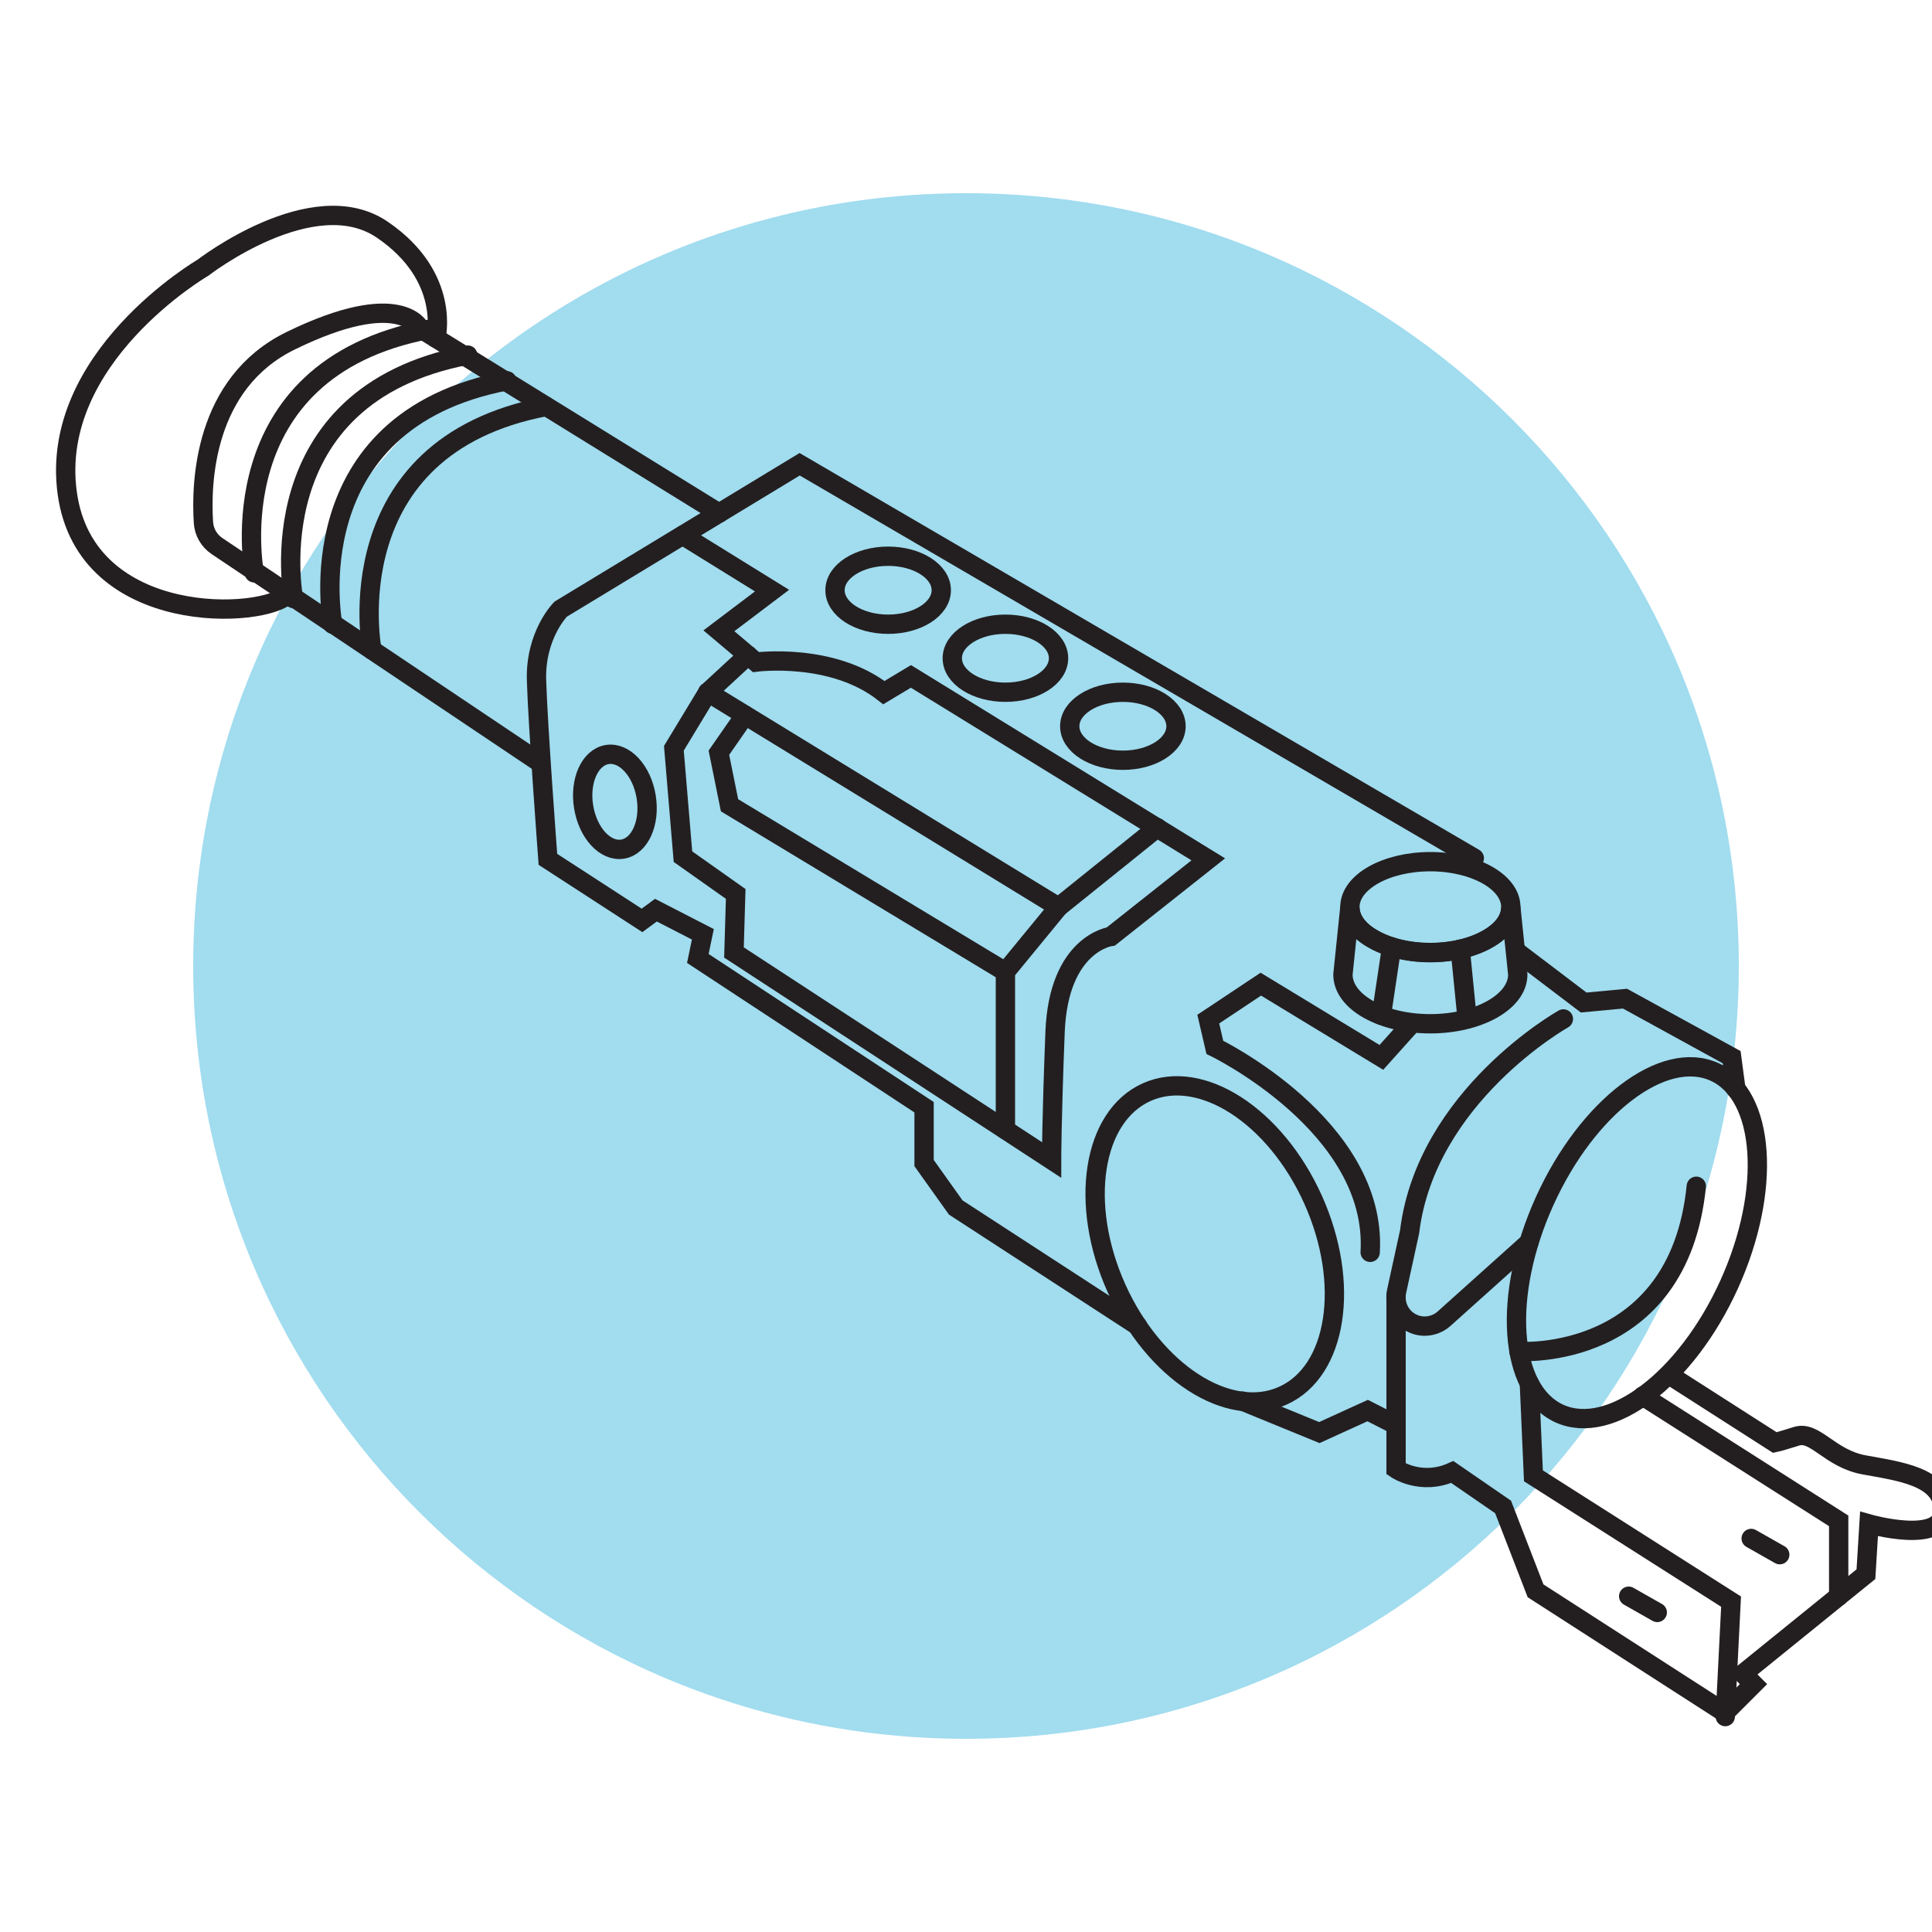 <svg width="100" height="100" viewBox="0 0 100 100" fill="none" xmlns="http://www.w3.org/2000/svg">
<g clip-path="url(#clip0_5626_30352)">
<path d="M50 90C72.091 90 90 72.091 90 50C90 27.909 72.091 10 50 10C27.909 10 10 27.909 10 50C10 72.091 27.909 90 50 90Z" fill="#A1DCEF"/>
<path d="M27.97 39.49L11.24 28.27C10.82 27.99 10.56 27.54 10.53 27.04C10.4 25.04 10.53 19.83 15.06 17.63C20.72 14.87 21.73 16.99 21.73 16.99L37.22 26.56" stroke="#231F20" stroke-miterlimit="10" stroke-linecap="round"/>
<path d="M22.56 17.5C22.56 17.5 23.38 14.34 19.79 11.89C16.2 9.44 10.5 13.86 10.5 13.86C10.5 13.86 2.52 18.51 3.48 25.52C4.44 32.53 13.74 32.05 14.92 30.74" stroke="#231F20" stroke-miterlimit="10" stroke-linecap="round"/>
<path d="M19.25 33.64C19.25 33.64 17.23 23.13 28.27 21.04" stroke="#231F20" stroke-miterlimit="10" stroke-linecap="round"/>
<path d="M17.22 32.31C17.22 32.31 15.2 21.8 26.24 19.71" stroke="#231F20" stroke-miterlimit="10" stroke-linecap="round"/>
<path d="M15.19 30.98C15.19 30.98 13.17 20.47 24.21 18.38" stroke="#231F20" stroke-miterlimit="10" stroke-linecap="round"/>
<path d="M13.16 29.65C13.16 29.65 11.14 19.14 22.18 17.05" stroke="#231F20" stroke-miterlimit="10" stroke-linecap="round"/>
<path d="M45.97 32.31C47.489 32.31 48.72 31.522 48.72 30.55C48.72 29.578 47.489 28.79 45.97 28.79C44.451 28.79 43.22 29.578 43.22 30.55C43.22 31.522 44.451 32.31 45.97 32.31Z" stroke="#231F20" stroke-miterlimit="10" stroke-linecap="round"/>
<path d="M52.04 35.83C53.559 35.83 54.79 35.042 54.79 34.07C54.79 33.098 53.559 32.31 52.04 32.31C50.521 32.31 49.29 33.098 49.29 34.07C49.29 35.042 50.521 35.83 52.04 35.83Z" stroke="#231F20" stroke-miterlimit="10" stroke-linecap="round"/>
<path d="M58.12 39.35C59.639 39.35 60.87 38.562 60.87 37.59C60.87 36.618 59.639 35.83 58.12 35.83C56.601 35.83 55.37 36.618 55.37 37.59C55.37 38.562 56.601 39.35 58.12 39.35Z" stroke="#231F20" stroke-miterlimit="10" stroke-linecap="round"/>
<path d="M76.31 44.42L41.39 24.03L29.02 31.53C29.02 31.53 27.7 32.85 27.77 35.21C27.84 37.57 28.36 44.48 28.36 44.48L33.23 47.64L33.95 47.11L36.38 48.36L36.12 49.61L47.83 57.31V60.2L49.47 62.5L58.87 68.61" stroke="#231F20" stroke-miterlimit="10" stroke-linecap="round"/>
<path d="M38.72 33.91L36.63 35.84L34.88 38.73L35.35 44.34L38.08 46.27L37.99 49.3L54.43 60.04C54.43 60.04 54.43 58.02 54.61 53.42C54.79 48.82 57.5 48.47 57.5 48.47L62.54 44.48L47.15 35.01L45.75 35.85C43.08 33.75 39.13 34.27 39.13 34.27L37.21 32.65L39.96 30.57L35.34 27.71" stroke="#231F20" stroke-miterlimit="10" stroke-linecap="round"/>
<path d="M32.227 43.95C33.121 43.804 33.667 42.59 33.445 41.238C33.224 39.886 32.321 38.909 31.427 39.055C30.533 39.202 29.987 40.416 30.209 41.767C30.43 43.119 31.333 44.096 32.227 43.95Z" stroke="#231F20" stroke-miterlimit="10" stroke-linecap="round"/>
<path d="M78.2 46.95C78.2 47.57 77.78 48.13 77.08 48.55C76.32 49.01 75.24 49.3 74.03 49.3C72.82 49.3 71.75 49.01 70.99 48.55C70.29 48.14 69.87 47.57 69.87 46.95C69.87 45.65 71.74 44.6 74.03 44.6C76.32 44.6 78.2 45.65 78.2 46.95V46.95Z" stroke="#231F20" stroke-miterlimit="10" stroke-linecap="round"/>
<path d="M78.56 50.44C78.56 51.85 76.53 52.99 74.03 52.99C71.53 52.99 69.51 51.86 69.51 50.44L69.54 50.15L69.87 46.96C69.87 47.58 70.29 48.14 70.99 48.56C71.75 49.02 72.83 49.31 74.03 49.31C75.23 49.31 76.32 49.02 77.08 48.56C77.78 48.15 78.2 47.58 78.2 46.96L78.53 50.15L78.56 50.44V50.44Z" stroke="#231F20" stroke-miterlimit="10" stroke-linecap="round"/>
<path d="M72.03 49.01L71.5 52.55" stroke="#231F20" stroke-miterlimit="10" stroke-linecap="round"/>
<path d="M75.58 49.13L75.94 52.74" stroke="#231F20" stroke-miterlimit="10" stroke-linecap="round"/>
<path d="M66.402 72.24C69.213 70.979 69.914 66.439 67.967 62.1C66.02 57.762 62.163 55.268 59.351 56.53C56.539 57.792 55.838 62.332 57.785 66.67C59.732 71.008 63.59 73.502 66.402 72.24Z" stroke="#231F20" stroke-miterlimit="10" stroke-linecap="round"/>
<path d="M89.498 66.489C91.714 61.605 91.374 56.677 88.739 55.481C86.104 54.285 82.171 57.275 79.955 62.158C77.739 67.041 78.078 71.969 80.713 73.165C83.349 74.361 87.282 71.372 89.498 66.489Z" stroke="#231F20" stroke-miterlimit="10" stroke-linecap="round"/>
<path d="M89.85 56.37L89.63 54.72L84.11 51.69L81.97 51.89L78.56 49.3" stroke="#231F20" stroke-miterlimit="10" stroke-linecap="round"/>
<path d="M80.92 52.74C80.92 52.74 73.82 56.72 72.96 63.76L72.29 66.83C72.14 67.53 72.5 68.24 73.16 68.52C73.69 68.75 74.31 68.64 74.74 68.26L79.13 64.32" stroke="#231F20" stroke-miterlimit="10" stroke-linecap="round"/>
<path d="M72.26 67.05V76.03C72.26 76.03 73.55 76.92 75.17 76.19L77.8 78L79.48 82.34L89.28 88.65L90.76 87.17L90.22 86.63L96.58 81.48L96.74 78.88C96.74 78.88 100.59 79.97 100.59 78.19C100.59 76.41 98.26 76.15 96.48 75.82C94.7 75.49 93.95 74.04 92.99 74.34C92.03 74.64 91.87 74.67 91.87 74.67L86.42 71.18" stroke="#231F20" stroke-miterlimit="10" stroke-linecap="round"/>
<path d="M89.3 88.85L89.6 82.9L79.37 76.39L79.16 71.61" stroke="#231F20" stroke-miterlimit="10" stroke-linecap="round"/>
<path d="M95.17 82.62V78.72L85.03 72.26" stroke="#231F20" stroke-miterlimit="10" stroke-linecap="round"/>
<path d="M84.3 82.62L85.78 83.46" stroke="#231F20" stroke-miterlimit="10" stroke-linecap="round"/>
<path d="M90.64 79.63L92.12 80.47" stroke="#231F20" stroke-miterlimit="10" stroke-linecap="round"/>
<path d="M64.31 72.52L68.29 74.15L70.79 73.01L72.26 73.76" stroke="#231F20" stroke-miterlimit="10" stroke-linecap="round"/>
<path d="M78.62 69.95C78.62 69.95 86.88 70.52 87.8 61.4" stroke="#231F20" stroke-miterlimit="10" stroke-linecap="round"/>
<path d="M73.07 52.98L71.5 54.73L65.26 50.94L62.54 52.75L62.88 54.21C62.88 54.21 71.31 58.29 70.92 64.82" stroke="#231F20" stroke-miterlimit="10" stroke-linecap="round"/>
<path d="M36.63 35.83L54.79 46.95L52.04 50.3V58.47" stroke="#231F20" stroke-miterlimit="10" stroke-linecap="round"/>
<path d="M52.04 50.3L37.76 41.68L37.21 38.96L38.56 37.02" stroke="#231F20" stroke-miterlimit="10" stroke-linecap="round"/>
<path d="M54.79 46.95L59.9 42.84" stroke="#231F20" stroke-miterlimit="10" stroke-linecap="round"/>
</g>
<defs>
<clipPath id="clip0_5626_30352">
<rect width="100" height="100" fill="white"/>
</clipPath>
</defs>
</svg>
